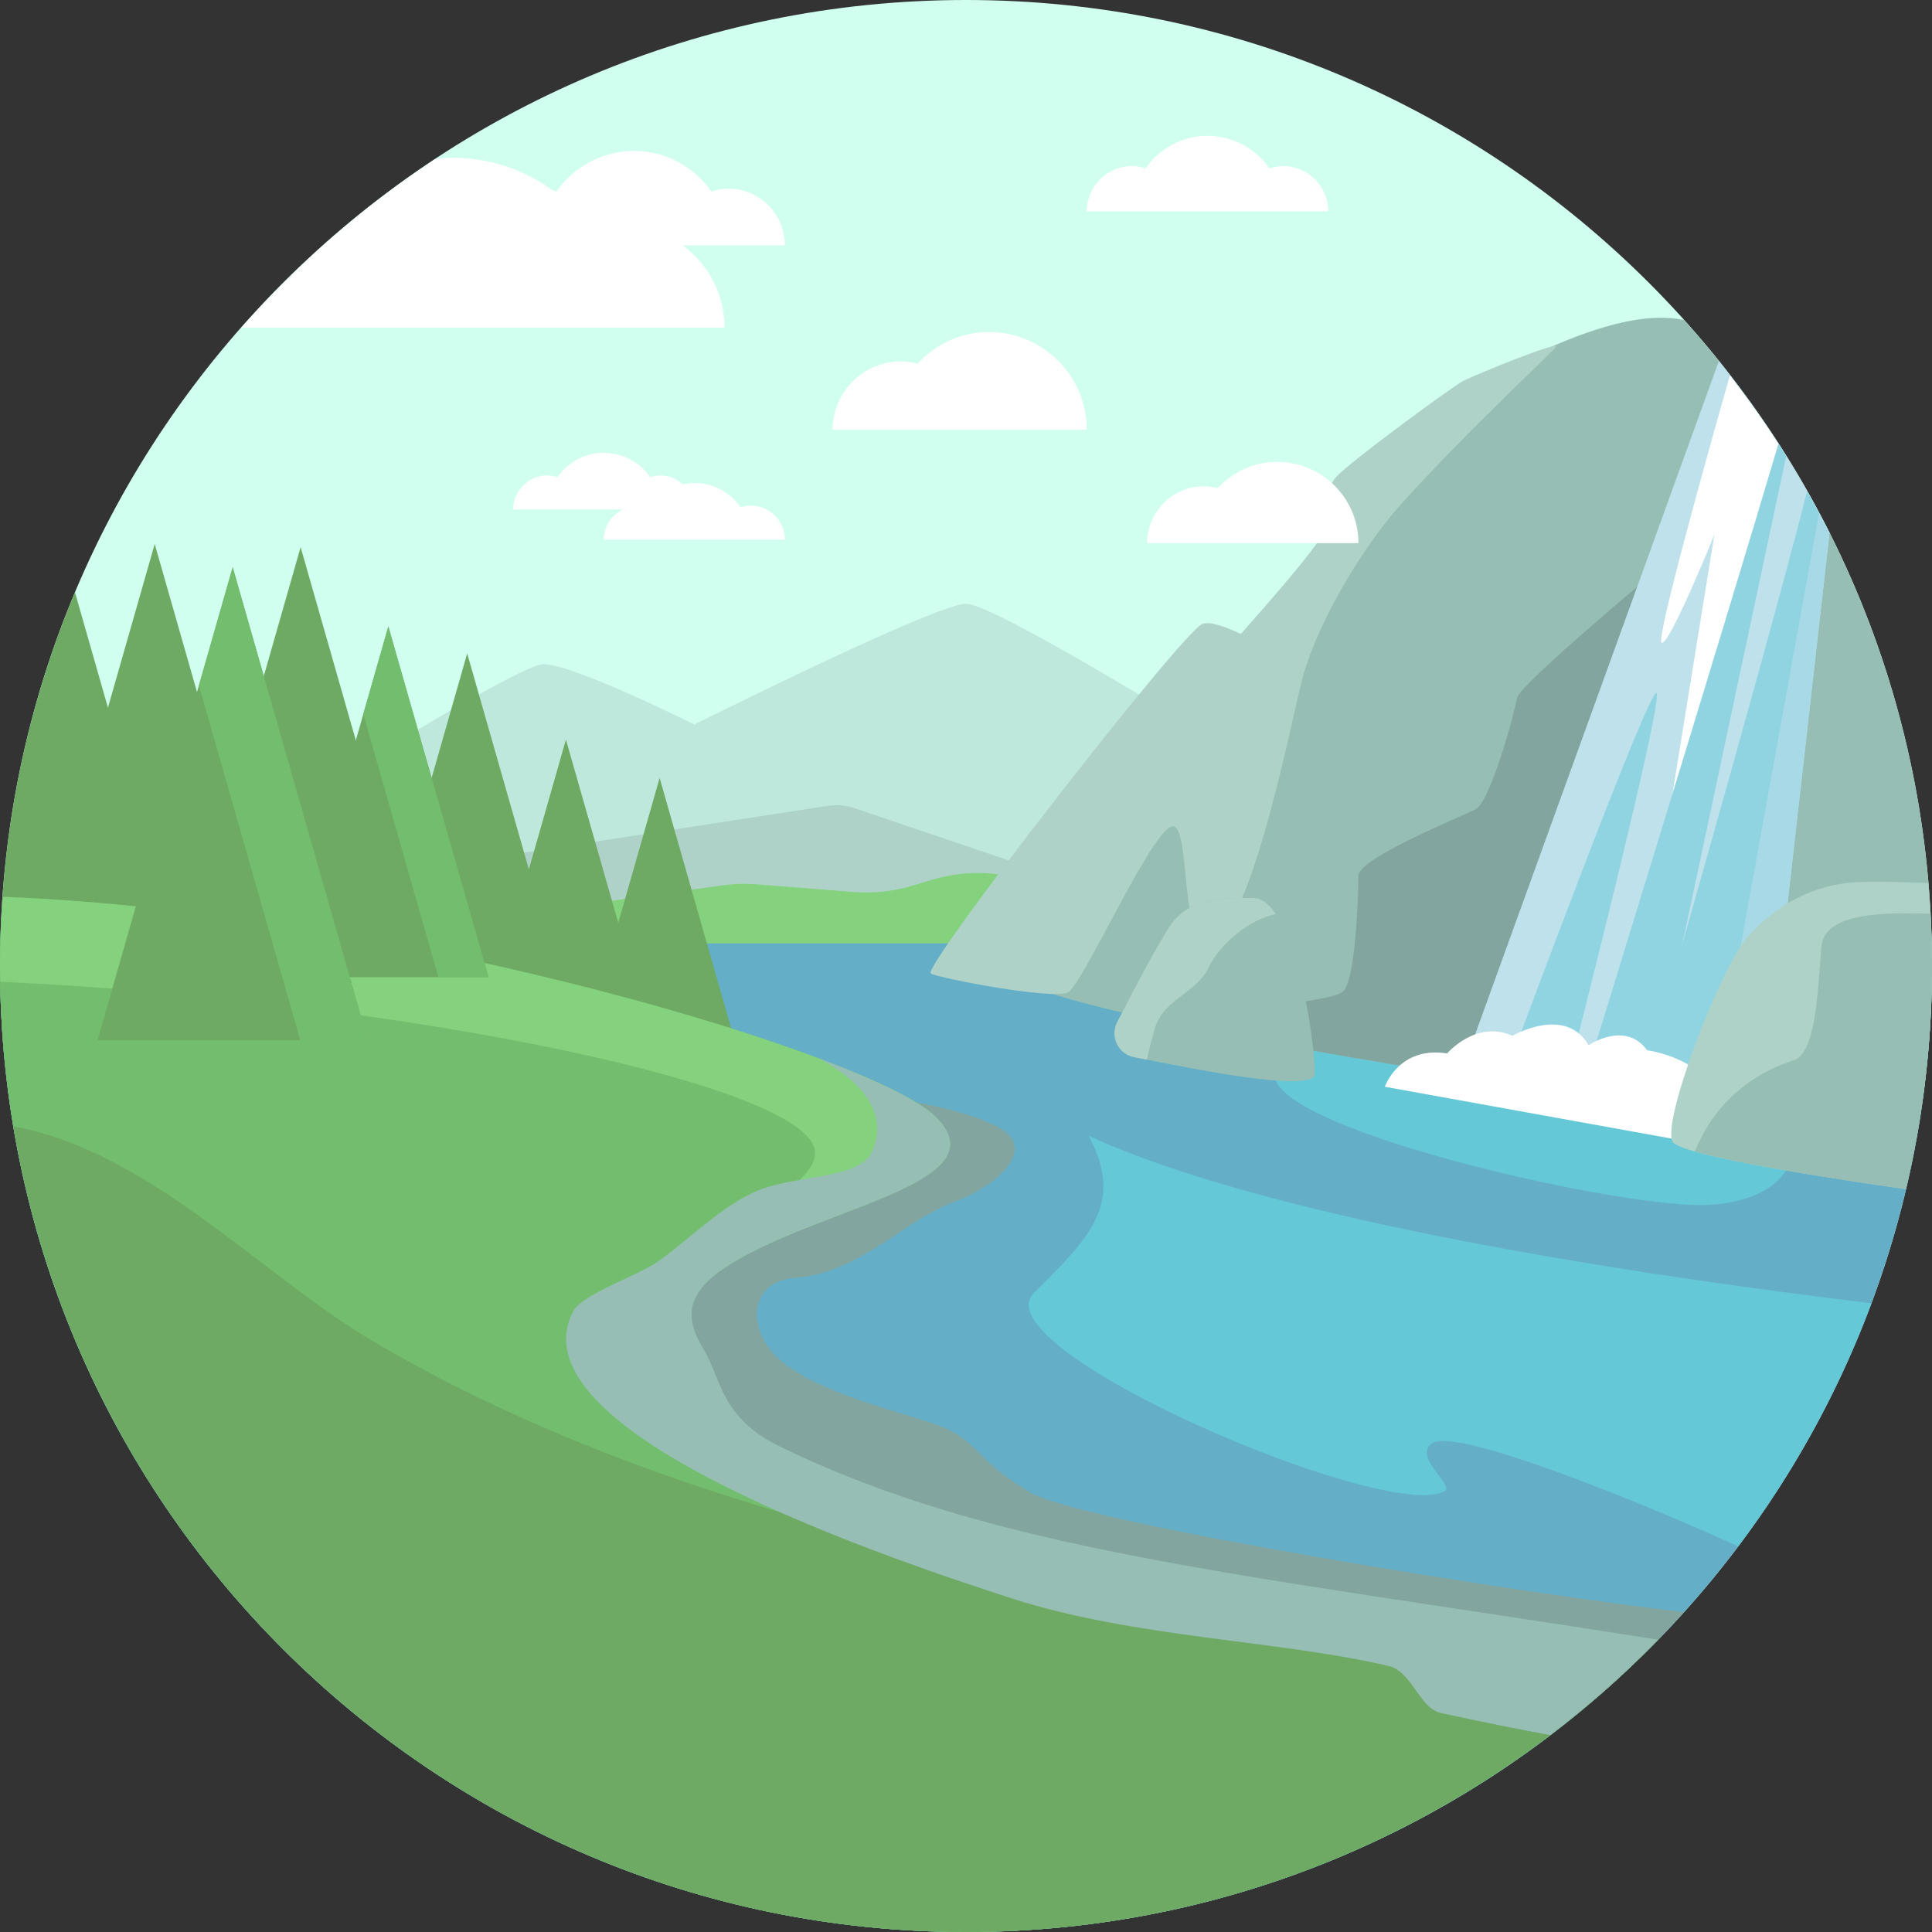 <svg width="512" height="512" viewBox="0 0 512 512" fill="none" xmlns="http://www.w3.org/2000/svg">
<rect x="0" y="0" width="512" height="512" fill="#333333" stroke="none"/>
<g id="waterfall-nature-svgrepo-com 1" clip-path="url(#clip0_3_2)">
<path id="Vector" d="M256 512C397.385 512 512 397.385 512 256C512 114.615 397.385 0 256 0C114.615 0 0 114.615 0 256C0 397.385 114.615 512 256 512Z" fill="#D0FFF0"/>
<g id="water">
<path id="Vector_2" d="M0 256C0 397.385 114.615 512 256 512C397.385 512 512 397.385 512 256C512 250.621 511.779 245.296 511.452 240H0.548C0.221 245.296 0 250.621 0 256Z" fill="#64AFC7"/>
<path id="Vector_3" d="M495.93 345.381C381.5 331.5 318.833 315 288.5 301C298.167 319 288.667 328 274 342.667C259.27 357.397 367.878 403.753 382.833 395.167C385.563 393.599 374.333 386.167 379.5 382.5C385.833 378.005 437 399 460.641 409.806C475.318 390.309 487.26 368.643 495.93 345.381Z" fill="#64C8D7"/>
</g>
<path id="Vector_4" d="M48 232C48 232 136 176 144 176C152 176 184 192 184 192C184 192 248 160 256 160C264 160 328 200 328 200V240H48V232Z" fill="#BFE8DC"/>
<path id="Vector_5" d="M272.667 395.333C257.333 386 259.333 381.5 248 377.5C236.667 373.5 210.711 367.793 203.333 356.667C198.25 349 199.951 339.53 210.666 338.667C228.249 337.25 239.416 323.334 253.499 318.25C263.158 314.764 275.281 304.836 264.999 299C255.749 293.75 239.666 291.667 239.666 291.667L235.5 312L174.5 341L175 368.5C175 368.5 276.5 420.5 279 421C280.865 421.373 374.806 440.662 422.422 450.439C430.863 443.207 438.854 435.47 446.289 427.212C408.514 423.057 286.513 403.761 272.667 395.333Z" fill="#82A5A0"/>
<path id="Vector_6" d="M471.491 301.992C479.003 307.289 470.667 318.666 452.333 319.333C424.634 320.34 305.35 291.725 346.333 278.333C396.248 262.023 471.491 301.992 471.491 301.992Z" fill="#64C8D7"/>
<path id="Vector_7" d="M288 248H112L125.5 228L219.376 213.557C221.757 213.191 224.191 213.403 226.472 214.176L285 234L288 248Z" fill="#AFD2C8"/>
<path id="Vector_8" d="M264.667 250H142.667L145.5 241L191.516 234.622C194.497 234.209 197.514 234.12 200.514 234.357L226.314 236.394C231.395 236.795 236.507 236.26 241.395 234.816L247.345 233.058C253.049 231.373 259.048 230.928 264.938 231.755L284.5 234.5L264.667 250Z" fill="#84D27E"/>
<path id="Vector_9" d="M322 170.667C320.309 170.958 258.125 250.403 265.333 257.334C280.294 271.721 459.057 296.025 507.724 302.411C510.484 287.351 512 271.856 512 256C512 190.183 487.142 130.185 446.328 84.832C436.5 82.75 421 85.333 391 102C385.143 105.254 352 165.5 322 170.667Z" fill="#96BEB4"/>
<path id="Vector_10" d="M456.425 295.405L441 149.5C441 149.5 402.5 181.5 402 185C401.5 188.5 395 212.5 391 214.5C387 216.5 360 227.5 360 232C360 236.5 359.334 259.333 356 262.667C352.75 265.917 327.375 266.019 318.069 272.813C358.455 280.968 413.861 289.376 456.425 295.405Z" fill="#82A5A0"/>
<path id="Vector_11" d="M174.81 206.167L163.846 244.542L149.976 196L140.155 230.375L123.81 173.167L105.762 236.334L79.667 145L60.453 212.25L41 144.167L28.607 187.542L19.873 156.974C7.082 187.437 0 220.89 0 256C0 272.239 1.58 288.101 4.47 303.5H202.619L174.81 206.167Z" fill="#6EAA64"/>
<path id="Vector_12" d="M439.391 434.532C305.334 440.333 129.086 372.721 183.667 336.333C207.667 320.333 265.889 313.888 248 296C232 280 108 242 0.726 237.666C0.296 243.729 0 249.828 0 256C0 397.385 114.615 512 256 512C327.928 512 392.887 482.294 439.391 434.532Z" fill="#73BE6E"/>
<path id="Vector_13" d="M216 305.5C216 316.841 182.213 325.952 182.601 348.824C183.08 344.342 185.965 340.024 192 336C216 320 265.889 313.888 248 296C232 280 108 242 0.726 237.666C0.296 243.729 0 249.828 0 256C0 257.397 0.083 258.773 0.105 260.165C108.667 265.333 216 288 216 305.5Z" fill="#84D27E"/>
<g id="Group">
<path id="Vector_14" d="M256 512C327.928 512 392.887 482.294 439.391 434.532C383.744 433.267 215.511 424.377 98.667 355.333C69.333 338 40 305.333 3.574 298.48C23.818 419.637 129.095 512 256 512Z" fill="#6EAA64"/>
<path id="Vector_15" d="M102.917 166.021L76.357 258.979H129.476L102.917 166.021Z" fill="#6EAA64"/>
</g>
<path id="Vector_16" d="M102.917 166.021L96.277 189.26L116.196 258.979H129.476L102.917 166.021Z" fill="#73BE6E"/>
<path id="Vector_17" d="M61.667 150.333L25.857 275.667H97.476L61.667 150.333Z" fill="#6EAA64"/>
<path id="Vector_18" d="M61.667 150.333L52.714 181.667L79.571 275.667H97.476L61.667 150.333Z" fill="#73BE6E"/>
<path id="Vector_19" d="M387.667 101C385.259 102.204 357.5 122.5 354 126.5C350.5 130.5 353 136 350.5 141.5C348.778 145.289 336.38 159.516 328.831 168.002C324.531 165.982 320.566 164.62 318.666 165.333C313.333 167.333 243.999 256.666 246.666 258C249.333 259.333 278.999 265 282.999 263C286.999 261 305.999 218 310.999 219C315.999 220 311.999 257 322.999 248C332.301 240.389 341.46 195.123 344.721 181.476C348.499 165.667 361.084 145.137 370.665 134.333C386.332 116.666 411.382 93.265 412.332 92C413.833 90 392 98.833 387.667 101Z" fill="#AFD2C8"/>
<g id="waterfall">
<path id="Vector_20" d="M484.846 141.193C476.679 124.955 466.807 109.731 455.514 95.695L386.99 284.993C387.01 284.996 387.027 284.999 387.047 285.002C390.523 285.558 394.002 286.107 397.477 286.65C397.581 286.666 397.684 286.682 397.787 286.698C401.183 287.229 404.572 287.753 407.946 288.27C408.11 288.295 408.274 288.32 408.438 288.345C411.709 288.846 414.967 289.341 418.202 289.827C418.497 289.871 418.79 289.915 419.085 289.959C422.131 290.417 425.152 290.867 428.148 291.311C428.626 291.382 429.104 291.452 429.579 291.522C432.439 291.944 435.268 292.358 438.067 292.766C438.585 292.842 439.108 292.918 439.624 292.993C442.343 293.388 445.02 293.774 447.667 294.154C448.206 294.231 448.755 294.311 449.292 294.387C451.923 294.764 454.503 295.131 457.047 295.491C457.581 295.567 458.13 295.645 458.659 295.72C461.356 296.101 463.994 296.471 466.573 296.831C466.78 296.86 466.997 296.891 467.202 296.919L484.846 141.193Z" fill="#BEE1EB"/>
<path id="Vector_21" d="M472.121 118.882C467.862 112.2 463.267 105.759 458.428 99.514C452.824 119.247 438.727 169.529 440.334 170.333C442.334 171.333 454.333 141.667 454.333 141.667L440 230.333L472.121 118.882Z" fill="white"/>
<path id="Vector_22" d="M480.617 133.322L445.058 293.779C445.923 293.904 446.808 294.032 447.665 294.155C448.204 294.232 448.753 294.312 449.29 294.388C451.921 294.765 454.501 295.132 457.045 295.492C457.579 295.568 458.128 295.646 458.657 295.721C461.354 296.102 463.992 296.472 466.571 296.832C466.778 296.861 466.995 296.892 467.2 296.92L484.845 141.192C483.505 138.527 482.048 135.933 480.617 133.322Z" fill="#A7DAE6"/>
<path id="Vector_23" d="M416.333 282C416.333 282 441 185.167 439 183.667C437 182.167 401.333 278.334 401.333 278.334L416.333 282Z" fill="#91D4E1"/>
<path id="Vector_24" d="M438 287L473.357 120.913C472.665 119.804 472.024 118.661 471.315 117.564C456.76 166.787 420 286 420 286L438 287Z" fill="#91D4E1"/>
<path id="Vector_25" d="M453.334 294.667L482.072 136.031C481.025 134.067 480.008 132.085 478.912 130.152C466.942 177.227 433.75 292.5 433.75 292.5L453.334 294.667Z" fill="#91D4E1"/>
</g>
<path id="Vector_26" d="M455.5 304L367 288C367 288 370.667 277.167 383.5 279.167C383.5 279.167 391.167 270.167 400.833 274.5C400.833 274.5 414.833 266.333 421 277C421 277 430.667 270.333 436.5 278.333C436.5 278.333 461.833 281.5 455.5 304Z" fill="white"/>
<path id="Vector_27" d="M510.996 234C510.996 234 494.705 233.307 489.334 234C479 235.333 470.333 240.333 463.334 248C456.017 256.015 440 298 443.334 302.667C446.027 306.438 488.76 312.819 505.06 315.129C509.551 296.14 512 276.361 512 256C512 248.582 511.613 241.258 510.996 234Z" fill="#AFD2C8"/>
<path id="Vector_28" d="M449.154 305.16C461.931 308.804 491.982 313.276 505.059 315.129C509.551 296.14 512 276.361 512 256C512 251.345 511.809 246.738 511.543 242.149C499.287 241.804 483.36 241.749 482.666 251C481.666 264.333 480.976 279.255 475.334 281C467.25 283.5 455.25 290 449.154 305.16Z" fill="#96BEB4"/>
<path id="Vector_29" d="M296.075 270.897C294.128 274.72 296.339 279.33 300.548 280.161C317.037 283.418 344.538 288.999 348.204 285.333C349.618 283.919 344 238.333 332.333 238C320.666 237.667 315.666 239.333 311.666 243.333C308.929 246.071 300.881 261.46 296.075 270.897Z" fill="#96BEB4"/>
<path id="Vector_30" d="M332.333 238C320.666 237.667 315.666 239.333 311.666 243.333C308.928 246.071 300.88 261.459 296.074 270.897C294.127 274.72 296.338 279.33 300.547 280.161C301.613 280.371 302.753 280.593 303.943 280.82C304.458 278.439 305.136 275.624 305.999 272.666C308.332 264.666 316.999 263.333 320.332 256.333C323.142 250.431 330.921 243.648 338.09 242.244C336.356 239.679 334.44 238.06 332.333 238Z" fill="#AFD2C8"/>
<path id="Vector_31" d="M192 336C216 320 265.889 313.888 248 296C243.909 291.909 232.725 286.376 216.598 280.339C231.928 288.226 234.668 297.665 231 305.333C227.333 313 209.667 311 199 316.333C189.799 320.933 181.669 329.201 174.333 334.333C169.146 337.962 154.288 343.075 152 347.333C138.183 373.048 199.113 401.422 268.414 423.682C300.696 434.051 338.795 434.67 368 441.499C374.187 442.946 376.152 452.716 381.836 453.956C392.674 456.32 402.482 458.291 410.817 459.813C420.957 452.094 430.515 443.647 439.39 434.532C328.333 417 263.333 411 206.667 383.333C190.786 375.58 191.214 365.282 186.334 357.333C181.467 349.407 181.766 342.823 192 336Z" fill="#96BEB4"/>
<g id="clouds">
<path id="Vector_32" d="M193 50C191.426 50 189.939 50.31 188.513 50.759C183.998 44.268 176.507 40 168 40C159.493 40 152.002 44.268 147.487 50.759C146.061 50.31 144.574 50 143 50C134.716 50 128 56.716 128 65H208C208 56.716 201.284 50 193 50Z" fill="white"/>
<path id="Vector_33" d="M304 143.94C304 135.613 310.75 128.863 319.077 128.863C320.334 128.863 321.535 129.062 322.702 129.352C326.636 125.103 332.214 122.402 338.461 122.402C350.356 122.402 359.999 132.045 359.999 143.94H304Z" fill="white"/>
<path id="Vector_34" d="M340 44C338.741 44 337.551 44.248 336.411 44.607C332.798 39.414 326.805 36 320 36C313.195 36 307.202 39.414 303.589 44.607C302.449 44.248 301.259 44 300 44C293.373 44 288 49.373 288 56H352C352 49.373 346.627 44 340 44Z" fill="white"/>
<path id="Vector_35" d="M160 143H208C208 138.029 203.971 134 199 134C198.056 134 197.163 134.186 196.308 134.456C193.599 130.561 189.104 128 184 128C182.957 128 181.962 128.173 180.98 128.376C179.384 126.936 177.318 126 175 126C174.056 126 173.163 126.186 172.308 126.456C169.599 122.561 165.104 120 160 120C154.896 120 150.401 122.561 147.692 126.456C146.837 126.186 145.944 126 145 126C140.029 126 136 130.029 136 135H165.062C162.091 136.47 160 139.461 160 143Z" fill="white"/>
<path id="Vector_36" d="M220.645 113.906C220.645 103.891 228.764 95.772 238.779 95.772C240.291 95.772 241.736 96.011 243.14 96.36C247.872 91.25 254.581 88.001 262.095 88.001C276.402 88 288 99.598 288 113.906H220.645Z" fill="white"/>
<path id="Vector_37" d="M63.955 86.814H192C192 71.902 179.912 59.814 165 59.814C162.167 59.814 159.49 60.372 156.924 61.181C148.796 49.497 135.312 41.814 120 41.814C118.439 41.814 116.912 41.946 115.393 42.102C96.305 54.675 79.016 69.731 63.955 86.814Z" fill="white"/>
</g>
</g>
<defs>
<clipPath id="clip0_3_2">
<rect width="512" height="512" fill="white"/>
</clipPath>
</defs>
</svg>
